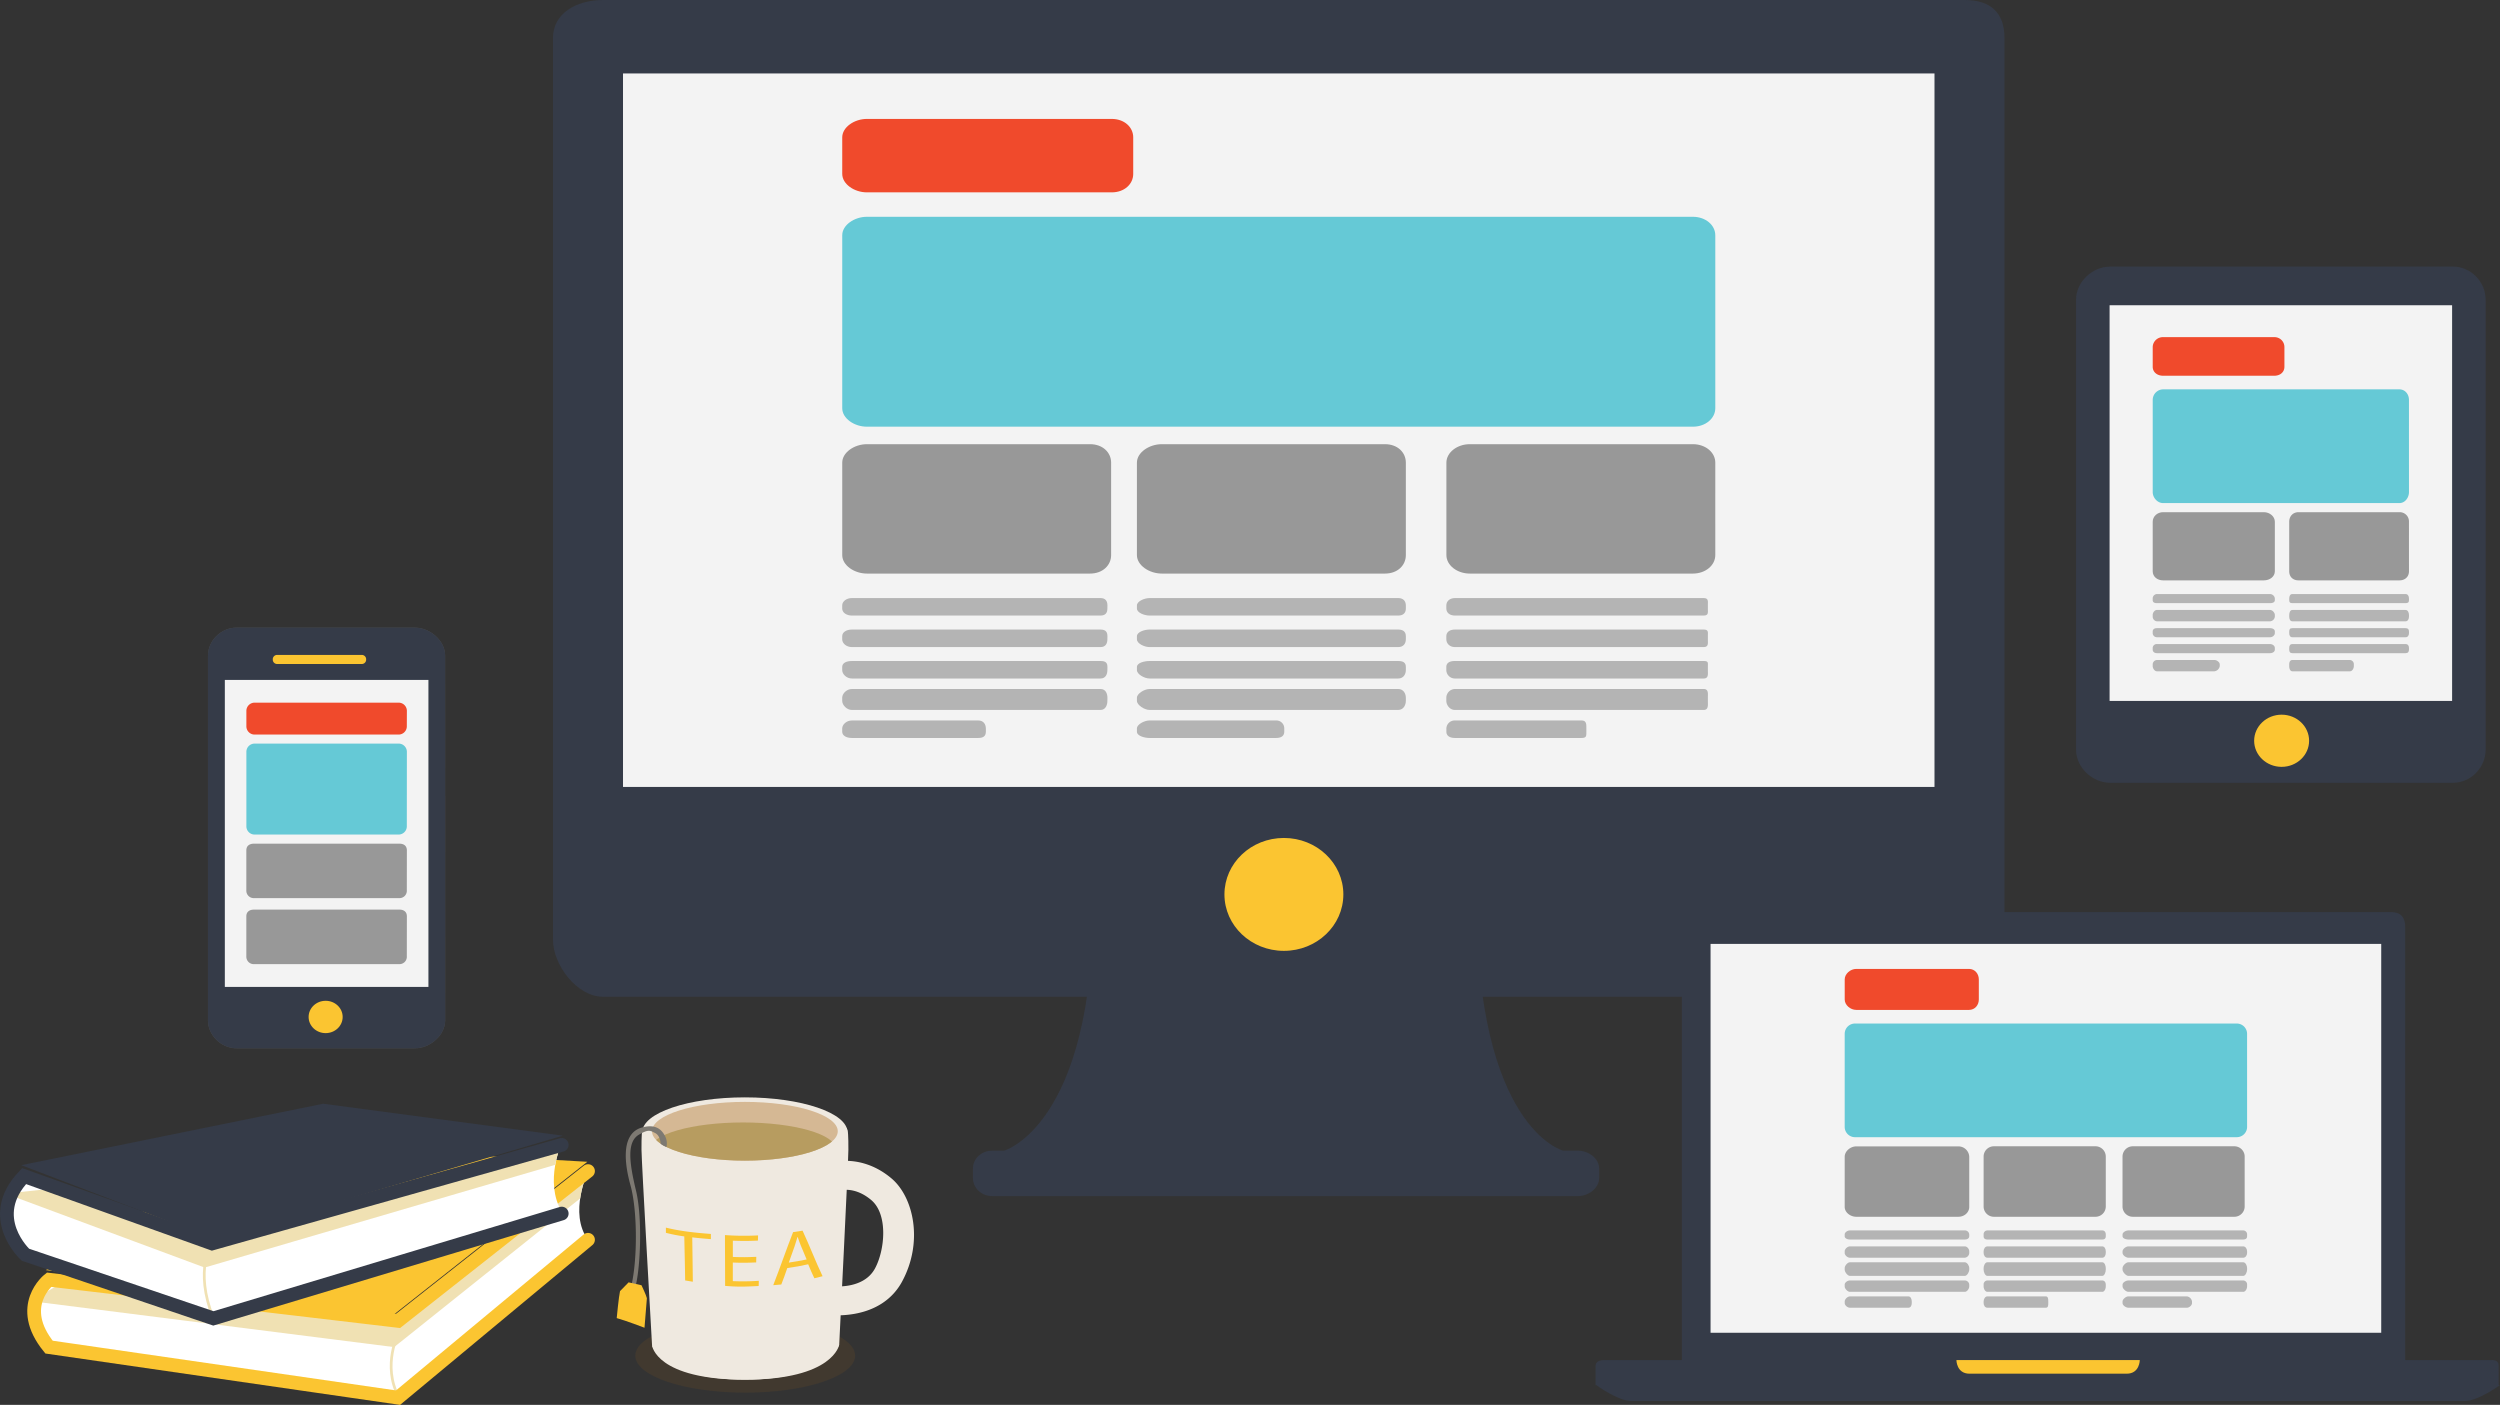 <svg xmlns="http://www.w3.org/2000/svg" xmlns:xlink="http://www.w3.org/1999/xlink" viewBox="0 0 1923.45 1080.89"><rect x="0" y="0" width="1923.45" height="1080.89" fill="#333333" stroke="none"/><defs><style>.cls-1{fill:#d5b894;}.cls-2{fill:#fff;}.cls-3{fill:#353b48;}.cls-4{fill:#f3f3f3;}.cls-5{fill:#fbc531;}.cls-6{fill:#f04a2c;}.cls-7{fill:#65c9d6;}.cls-8{fill:#989898;}.cls-9{fill:#b4b4b4;}.cls-10{fill:#4e4e4e;}.cls-11{fill:#795321;opacity:0.2;}.cls-12{fill:#efe9e0;}.cls-13{clip-path:url(#clip-path);}.cls-14{fill:#b79c60;}.cls-15{fill:#7d7972;}.cls-16{clip-path:url(#clip-path-2);}.cls-17{fill:#f0e1b3;}.cls-18,.cls-19,.cls-21{fill:none;stroke-miterlimit:10;}.cls-18{stroke:#f0e1b3;stroke-width:2.11px;}.cls-19{stroke:#fbc531;}.cls-19,.cls-21{stroke-linecap:round;stroke-width:10.56px;}.cls-20{clip-path:url(#clip-path-3);}.cls-21{stroke:#353b48;}</style><clipPath id="clip-path"><ellipse id="_Masque_" data-name="&lt;Masque&gt;" class="cls-1" cx="573.1" cy="870.37" rx="71.46" ry="22.6"/></clipPath><clipPath id="clip-path-2"><path id="_Masque_2" data-name="&lt;Masque&gt;" class="cls-2" d="M306.26,1075.33,37.72,1036.44c-25.79-31.69,0-51.85,0-51.85l268.53,31.69L452.41,901s-15.17,32.65,0,52.81Z"/></clipPath><clipPath id="clip-path-3"><path id="_Masque_3" data-name="&lt;Masque&gt;" class="cls-2" d="M432.18,932.25l-268,80.66-144.63-49s-31.35-28.81-1-60.49L163.14,955.3l269-75.86S418.52,909.21,432.18,932.25Z"/></clipPath></defs><title>Fichier 1</title><g id="Calque_2" data-name="Calque 2"><g id="Calque_1-2" data-name="Calque 1"><path class="cls-3" d="M1214,885.29h-11.37s-66.75-16.87-66.75-193.83c0-52.13-294.78-52.09-294.78,3.88,0,170.38-68.49,189.95-68.49,189.95h-9.22c-8.23,0-14.85,6.1-14.85,13.91v7.07c0,7.81,6.63,14,14.85,14H1214c8.23,0,16.38-6.19,16.38-14v-7.07C1230.43,891.4,1222.27,885.29,1214,885.29Z"/><path class="cls-3" d="M1511.61,0H464c-20.19,0-38.54,10.06-38.54,29.22V723.1c0,19.16,18.35,43.79,38.54,43.79H1511.61c20.19,0,30.6-24.63,30.6-43.79V29.22C1542.21,10.06,1531.79,0,1511.61,0Z"/><rect class="cls-4" x="479.33" y="56.51" width="1009.03" height="548.94"/><path class="cls-5" d="M1033.55,688.14c0,24-20.49,43.43-45.75,43.43h0c-25.25,0-45.74-19.44-45.74-43.43h0c0-24,20.48-43.43,45.74-43.43h0c25.26,0,45.75,19.44,45.75,43.43Z"/><path class="cls-6" d="M871.88,133.79c0,7.85-6.82,14.21-16.55,14.21H667c-9.73,0-19-6.36-19-14.21V105.7c0-7.85,9.31-14.21,19-14.21H855.33c9.73,0,16.55,6.36,16.55,14.21Z"/><path class="cls-7" d="M1319.71,314.08c0,7.85-7.51,14.21-17.24,14.21H667c-9.73,0-19-6.36-19-14.21V181c0-7.85,9.31-14.21,19-14.21h635.47c9.73,0,17.24,6.36,17.24,14.21Z"/><path class="cls-8" d="M854.88,427.09c0,7.85-6.49,14.21-16.23,14.21H667c-9.73,0-19-6.36-19-14.21V355.95c0-7.85,9.31-14.21,19-14.21H838.65c9.73,0,16.23,6.36,16.23,14.21Z"/><path class="cls-8" d="M1081.63,427.09c0,7.85-6.34,14.21-16.07,14.21H893.91c-9.73,0-19.19-6.36-19.19-14.21V355.95c0-7.85,9.46-14.21,19.19-14.21h171.65c9.73,0,16.07,6.36,16.07,14.21Z"/><path class="cls-8" d="M1319.71,427.09c0,7.85-7.51,14.21-17.24,14.21H1130.83c-9.73,0-18-6.36-18-14.21V355.95c0-7.85,8.3-14.21,18-14.21h171.65c9.73,0,17.24,6.36,17.24,14.21Z"/><path class="cls-9" d="M1081.63,468.18c0,3.27-1.9,5.42-5.84,5.42H884.48c-3.94,0-9.76-2.15-9.76-5.42v-2.37c0-3.27,5.82-5.67,9.76-5.67h191.31c3.94,0,5.84,2.4,5.84,5.67Z"/><path class="cls-9" d="M1081.63,491.86c0,3.27-1.9,6-5.84,6H884.48c-3.94,0-9.76-2.68-9.76-6v-2.37c0-3.27,5.82-5.13,9.76-5.13h191.31c3.94,0,5.84,1.86,5.84,5.13Z"/><path class="cls-9" d="M1081.63,515.54c0,3.27-1.9,6.49-5.84,6.49H884.48c-3.94,0-9.76-3.22-9.76-6.49v-2.37c0-3.27,5.82-4.6,9.76-4.6h191.31c3.94,0,5.84,1.33,5.84,4.6Z"/><path class="cls-9" d="M1081.63,539.22c0,3.27-1.9,7-5.84,7H884.48c-3.94,0-9.76-3.75-9.76-7v-2.37c0-3.27,5.82-6.75,9.76-6.75h191.31c3.94,0,5.84,3.48,5.84,6.75Z"/><path class="cls-9" d="M988.09,562.91c0,3.27-2.34,4.87-6.28,4.87H884.48c-3.94,0-9.76-1.6-9.76-4.87v-2.37c0-3.27,5.82-6.22,9.76-6.22h97.33a6.06,6.06,0,0,1,6.28,6.22Z"/><path class="cls-9" d="M1314,468.18c0,3.27.63,5.42-3.31,5.42h-191.3c-3.94,0-6.62-2.15-6.62-5.42v-2.37c0-3.27,2.68-5.67,6.62-5.67h191.3c3.94,0,3.31,2.4,3.31,5.67Z"/><path class="cls-9" d="M1314,491.86c0,3.27.63,6-3.31,6h-191.3c-3.94,0-6.62-2.68-6.62-6v-2.37c0-3.27,2.68-5.13,6.62-5.13h191.3c3.94,0,3.31,1.86,3.31,5.13Z"/><path class="cls-9" d="M1314,515.54c0,3.27.63,6.49-3.31,6.49h-191.3a6.57,6.57,0,0,1-6.62-6.49v-2.37c0-3.27,2.68-4.6,6.62-4.6h191.3c3.94,0,3.31,1.33,3.31,4.6Z"/><path class="cls-9" d="M1314,539.22c0,3.27.63,7-3.31,7h-191.3c-3.94,0-6.62-3.75-6.62-7v-2.37a6.8,6.8,0,0,1,6.62-6.75h191.3c3.94,0,3.31,3.48,3.31,6.75Z"/><path class="cls-9" d="M1220.51,562.91c0,3.27.19,4.87-3.75,4.87h-97.33c-3.94,0-6.62-1.6-6.62-4.87v-2.37a6.36,6.36,0,0,1,6.62-6.22h97.33c3.94,0,3.75,2.95,3.75,6.22Z"/><path class="cls-9" d="M852,468.18c0,3.27-1.39,5.42-5.33,5.42H655.41c-3.94,0-7.44-2.15-7.44-5.42v-2.37c0-3.27,3.5-5.67,7.44-5.67h191.3c3.94,0,5.33,2.4,5.33,5.67Z"/><path class="cls-9" d="M852,491.86c0,3.27-1.39,6-5.33,6H655.41c-3.94,0-7.44-2.68-7.44-6v-2.37c0-3.27,3.5-5.13,7.44-5.13h191.3c3.94,0,5.33,1.86,5.33,5.13Z"/><path class="cls-9" d="M852,515.54c0,3.27-1.39,6.49-5.33,6.49H655.41c-3.94,0-7.44-3.22-7.44-6.49v-2.37c0-3.27,3.5-4.6,7.44-4.6h191.3c3.94,0,5.33,1.33,5.33,4.6Z"/><path class="cls-9" d="M852,539.22c0,3.27-1.39,7-5.33,7H655.41c-3.94,0-7.44-3.75-7.44-7v-2.37c0-3.27,3.5-6.75,7.44-6.75h191.3c3.94,0,5.33,3.48,5.33,6.75Z"/><path class="cls-9" d="M758.51,562.91c0,3.27-1.83,4.87-5.77,4.87H655.41c-3.94,0-7.44-1.6-7.44-4.87v-2.37c0-3.27,3.5-6.22,7.44-6.22h97.33c3.94,0,5.77,2.95,5.77,6.22Z"/><path class="cls-3" d="M1850.5,1051.64H1294V712.8c0-7,7.33-11.08,14.75-11.08h530.76c7.42,0,11,4,11,11.08Z"/><rect class="cls-4" x="1316.07" y="726.22" width="516" height="299.18"/><path class="cls-3" d="M1922.37,1065.64v-14.78c0-3.52-1.93-4.47-5.64-4.47H1234.8c-3.71,0-7.19.95-7.19,4.47v14.78h.47s16.8,12.25,26.87,12.25h641.62c10.08,0,26.87-12.25,26.87-12.25Z"/><path class="cls-5" d="M1636.23,1056.89H1515.3c-10.08,0-10.08-10.5-10.08-10.5h141.09S1646.31,1056.89,1636.23,1056.89Z"/><path class="cls-6" d="M1522.47,769c0,4.26-3,8-7.53,8h-86.77c-4.49,0-8.89-3.72-8.89-8V753.52c0-4.26,4.4-8.06,8.89-8.06h86.77c4.5,0,7.53,3.79,7.53,8.06Z"/><path class="cls-7" d="M1728.87,867.21a7.94,7.94,0,0,1-8.13,7.72H1427.4a7.94,7.94,0,0,1-8.13-7.72v-72a7.94,7.94,0,0,1,8.13-7.72h293.33a7.94,7.94,0,0,1,8.13,7.72Z"/><path class="cls-8" d="M1515.1,928.58c0,4.26-3.8,7.58-8.3,7.58h-78.64c-4.49,0-8.89-3.32-8.89-7.58V890c0-4.26,4.4-8,8.89-8h78.64a8.34,8.34,0,0,1,8.3,8Z"/><path class="cls-8" d="M1620.14,928.44a7.94,7.94,0,0,1-8.14,7.72h-77.71a7.94,7.94,0,0,1-8.14-7.72V889.65a7.94,7.94,0,0,1,8.14-7.72H1612a7.94,7.94,0,0,1,8.14,7.72Z"/><path class="cls-8" d="M1727,928.44a7.94,7.94,0,0,1-8.13,7.72h-77.72a7.94,7.94,0,0,1-8.13-7.72V889.65a7.94,7.94,0,0,1,8.13-7.72h77.72a7.94,7.94,0,0,1,8.13,7.72Z"/><path class="cls-9" d="M1620.14,951.11c0,1.78-.92,2.55-2.74,2.55h-88.32c-1.82,0-2.92-.78-2.92-2.55v-1.29a2.9,2.9,0,0,1,2.92-3.16h88.32c1.82,0,2.74,1.38,2.74,3.16Z"/><path class="cls-9" d="M1620.14,964c0,1.78-.92,3.68-2.74,3.68h-88.32c-1.82,0-2.92-1.9-2.92-3.68v-1.29c0-1.78,1.1-3.78,2.92-3.78h88.32c1.82,0,2.74,2,2.74,3.78Z"/><path class="cls-9" d="M1620.14,976.85c0,1.78-.92,4.8-2.74,4.8h-88.32c-1.82,0-2.92-3-2.92-4.8v-1.29c0-1.78,1.1-4.41,2.92-4.41h88.32c1.82,0,2.74,2.63,2.74,4.41Z"/><path class="cls-9" d="M1620.14,989.73c0,1.78-.92,4.18-2.74,4.18h-88.32c-1.82,0-2.92-2.4-2.92-4.18v-1.29a3,3,0,0,1,2.92-3.28h88.32c1.82,0,2.74,1.51,2.74,3.28Z"/><path class="cls-9" d="M1575.91,1002.6c0,1.78-.08,3.55-1.9,3.55h-44.93c-1.82,0-2.92-1.78-2.92-3.55v-1.29c0-1.78,1.1-3.91,2.92-3.91H1574c1.82,0,1.9,2.13,1.9,3.91Z"/><path class="cls-9" d="M1728.87,951.11c0,1.78-1.18,2.55-3,2.55h-88.32c-1.82,0-4.5-.78-4.5-2.55v-1.29c0-1.78,2.69-3.16,4.5-3.16h88.32a3,3,0,0,1,3,3.16Z"/><path class="cls-9" d="M1728.87,964c0,1.78-1.18,3.68-3,3.68h-88.32c-1.82,0-4.5-1.9-4.5-3.68v-1.29c0-1.78,2.69-3.78,4.5-3.78h88.32c1.82,0,3,2,3,3.78Z"/><path class="cls-9" d="M1728.87,976.85c0,1.78-1.18,4.8-3,4.8h-88.32c-1.82,0-4.5-3-4.5-4.8v-1.29c0-1.78,2.69-4.41,4.5-4.41h88.32c1.82,0,3,2.63,3,4.41Z"/><path class="cls-9" d="M1728.87,989.73c0,1.78-1.18,4.18-3,4.18h-88.32c-1.82,0-4.5-2.4-4.5-4.18v-1.29c0-1.78,2.69-3.28,4.5-3.28h88.32a3.07,3.07,0,0,1,3,3.28Z"/><path class="cls-9" d="M1686.48,1002.6c0,1.78-2.18,3.55-4,3.55h-44.93c-1.82,0-4.5-1.78-4.5-3.55v-1.29c0-1.78,2.69-3.91,4.5-3.91h44.93a4.58,4.58,0,0,1,4,3.91Z"/><path class="cls-9" d="M1515.1,951.11c0,1.78-1.64,2.55-3.46,2.55h-88.32c-1.82,0-4.05-.78-4.05-2.55v-1.29c0-1.78,2.24-3.16,4.05-3.16h88.32a3.35,3.35,0,0,1,3.46,3.16Z"/><path class="cls-9" d="M1515.1,964a3.82,3.82,0,0,1-3.46,3.68h-88.32c-1.82,0-4.05-1.9-4.05-3.68v-1.29c0-1.78,2.24-3.78,4.05-3.78h88.32c1.82,0,3.46,2,3.46,3.78Z"/><path class="cls-9" d="M1515.1,976.85c0,1.78-1.64,4.8-3.46,4.8h-88.32c-1.82,0-4.05-3-4.05-4.8v-1.29c0-1.78,2.24-4.41,4.05-4.41h88.32c1.82,0,3.46,2.63,3.46,4.41Z"/><path class="cls-9" d="M1515.1,989.73c0,1.78-1.64,4.18-3.46,4.18h-88.32c-1.82,0-4.05-2.4-4.05-4.18v-1.29c0-1.78,2.24-3.28,4.05-3.28h88.32a3.46,3.46,0,0,1,3.46,3.28Z"/><path class="cls-9" d="M1470.87,1002.6c0,1.78-.8,3.55-2.61,3.55h-44.93c-1.82,0-4.05-1.78-4.05-3.55v-1.29c0-1.78,2.24-3.91,4.05-3.91h44.93c1.82,0,2.61,2.13,2.61,3.91Z"/><path class="cls-3" d="M1912.4,576.84c0,13.42-11.08,25.43-25.21,25.43h-263.5c-14.13,0-26.42-12-26.42-25.43V230.53c0-13.42,12.3-25.43,26.42-25.43h263.5c14.13,0,25.21,12,25.21,25.43Z"/><rect class="cls-4" x="1623.07" y="234.85" width="263.53" height="304.43"/><ellipse class="cls-5" cx="1755.44" cy="569.93" rx="21.14" ry="20.07"/><path class="cls-6" d="M1757.59,282.19c0,4.2-3.37,6.9-7.8,6.9h-85.54c-4.43,0-8-2.7-8-6.9V267a7.82,7.82,0,0,1,8-7.61h85.54a7.63,7.63,0,0,1,7.8,7.61Z"/><path class="cls-7" d="M1853.42,378.62c0,4.2-3,8.45-7.4,8.45H1664.26c-4.43,0-8-4.24-8-8.45V307.56a8.13,8.13,0,0,1,8-8H1846c4.43,0,7.4,3.77,7.4,8Z"/><path class="cls-8" d="M1750.22,439.53c0,4.2-4,7-8.45,7h-77.52c-4.43,0-8-2.82-8-7V401.46c0-4.2,3.59-7.4,8-7.4h77.52c4.43,0,8.45,3.19,8.45,7.4Z"/><path class="cls-8" d="M1853.42,439.53c0,4.2-3,7-7.4,7h-77.52c-4.43,0-7.23-2.82-7.23-7V401.46c0-4.2,2.8-7.4,7.23-7.4H1846a7.12,7.12,0,0,1,7.4,7.4Z"/><path class="cls-9" d="M1853.42,461.73c0,1.75-.83,2.32-2.63,2.32h-87.06c-1.79,0-2.45-.56-2.45-2.32v-1.27c0-1.75.66-3.42,2.45-3.42h87.06c1.79,0,2.63,1.66,2.63,3.42Z"/><path class="cls-9" d="M1853.42,474.42c0,1.75-.83,3.62-2.63,3.62h-87.06c-1.79,0-2.45-1.87-2.45-3.62v-1.27c0-1.75.66-3.86,2.45-3.86h87.06c1.79,0,2.63,2.1,2.63,3.86Z"/><path class="cls-9" d="M1853.42,487.11c0,1.75-.83,3.18-2.63,3.18h-87.06c-1.79,0-2.45-1.43-2.45-3.18v-1.27c0-1.75.66-2.55,2.45-2.55h87.06c1.79,0,2.63.8,2.63,2.55Z"/><path class="cls-9" d="M1853.42,499.8c0,1.75-.83,2.74-2.63,2.74h-87.06c-1.79,0-2.45-1-2.45-2.74v-1.27c0-1.75.66-3,2.45-3h87.06c1.79,0,2.63,1.24,2.63,3Z"/><path class="cls-9" d="M1811,512.49c0,1.75-1.22,4-3,4h-44.29c-1.79,0-2.45-2.29-2.45-4v-1.27c0-1.75.66-3.43,2.45-3.43H1808a3.24,3.24,0,0,1,3,3.43Z"/><path class="cls-9" d="M1750.22,461.73c0,1.75-1.88,2.32-3.67,2.32h-87.06c-1.79,0-3.25-.56-3.25-2.32v-1.27a3.42,3.42,0,0,1,3.25-3.42h87.06a3.82,3.82,0,0,1,3.67,3.42Z"/><path class="cls-9" d="M1750.22,474.42a4,4,0,0,1-3.67,3.62h-87.06a3.62,3.62,0,0,1-3.25-3.62v-1.27c0-1.75,1.45-3.86,3.25-3.86h87.06c1.79,0,3.67,2.1,3.67,3.86Z"/><path class="cls-9" d="M1750.22,487.11c0,1.75-1.88,3.18-3.67,3.18h-87.06a3.22,3.22,0,0,1-3.25-3.18v-1.27c0-1.75,1.45-2.55,3.25-2.55h87.06c1.79,0,3.67.8,3.67,2.55Z"/><path class="cls-9" d="M1750.22,499.8c0,1.75-1.88,2.74-3.67,2.74h-87.06c-1.79,0-3.25-1-3.25-2.74v-1.27a3.06,3.06,0,0,1,3.25-3h87.06c1.79,0,3.67,1.24,3.67,3Z"/><path class="cls-9" d="M1707.84,512.49a4.84,4.84,0,0,1-4.06,4h-44.29c-1.79,0-3.25-2.29-3.25-4v-1.27a3.44,3.44,0,0,1,3.25-3.43h44.29c1.79,0,4.06,1.68,4.06,3.43Z"/><path class="cls-10" d="M342.52,785.05c0,11.33-11.53,21.5-23.48,21.5H182c-11.95,0-22-10.16-22-21.5V504.38c0-11.34,10-21.5,22-21.5H319c12,0,23.48,10.16,23.48,21.5Z"/><path class="cls-3" d="M342.52,785.05c0,11.33-11.53,21.5-23.48,21.5H182c-11.95,0-22-10.16-22-21.5V504.38c0-11.34,10-21.5,22-21.5H319c12,0,23.48,10.16,23.48,21.5Z"/><rect class="cls-4" x="172.98" y="523.12" width="156.64" height="236.19"/><ellipse class="cls-5" cx="250.54" cy="782.43" rx="13.1" ry="12.44"/><path class="cls-5" d="M281.71,507.62a3.34,3.34,0,0,1-3.42,3.25h-65a3.34,3.34,0,0,1-3.42-3.25v-.49a3.34,3.34,0,0,1,3.42-3.25h65a3.34,3.34,0,0,1,3.42,3.25Z"/><path class="cls-6" d="M313,559a6.33,6.33,0,0,1-6.49,6.16H196.05a6.33,6.33,0,0,1-6.49-6.16V546.77a6.33,6.33,0,0,1,6.49-6.16h110.5a6.33,6.33,0,0,1,6.49,6.16Z"/><path class="cls-7" d="M313,635.93a6.33,6.33,0,0,1-6.49,6.16H196.05a6.33,6.33,0,0,1-6.49-6.16V578.27a6.33,6.33,0,0,1,6.49-6.16h110.5a6.33,6.33,0,0,1,6.49,6.16Z"/><path class="cls-8" d="M313,685a5.66,5.66,0,0,1-5.88,6H195.52a5.73,5.73,0,0,1-6-6V654.26c0-3.4,2.29-5.17,6-5.17H307.16c3.66,0,5.88,1.77,5.88,5.17Z"/><path class="cls-8" d="M313,735.79a5.66,5.66,0,0,1-5.88,6H195.52a5.73,5.73,0,0,1-6-6V705c0-3.4,2.29-5.17,6-5.17H307.16c3.67,0,5.88,1.77,5.88,5.17Z"/><ellipse class="cls-11" cx="573.36" cy="1043.02" rx="84.59" ry="28.47"/><path class="cls-12" d="M652.73,884.54c0,9.46-7.07,150.1-7.07,150.1S635,1061.5,573.14,1061.5s-71.45-26.19-71.45-26.19-8.14-142.56-8.14-150.77c0-41.36,1.7,4.72,79.58,4.72S652.73,843.18,652.73,884.54Z"/><ellipse class="cls-12" cx="573.09" cy="871.05" rx="78.91" ry="26.76"/><ellipse id="_Masque_4" data-name="&lt;Masque&gt;" class="cls-1" cx="573.1" cy="870.37" rx="71.46" ry="22.6"/><g class="cls-13"><ellipse class="cls-14" cx="571.72" cy="884.17" rx="71.41" ry="20.57"/></g><path class="cls-12" d="M645.66,1034.64s-4.25,26.86-72.51,26.86-71.45-26.19-71.45-26.19"/><path class="cls-12" d="M644.13,1012a66.66,66.66,0,0,1-10-.68l3.93-21.94c1,.15,25.86,3.7,35.14-13.46,7.58-14,10.25-41.46-2.82-52.57S645.8,916,645.69,916l-8.55-20.72c9.14-3.4,29.72-4.8,48.87,11.47,16.79,14.26,24.64,48.64,8,79.32-7.23,13.37-20.08,22-37.17,24.87A76.75,76.75,0,0,1,644.13,1012Z"/><path class="cls-5" d="M526.48,951.26a116,116,0,0,1-14.15-2.76c0-1.62,0-2.42,0-4,11.34,2.83,23,4,34.61,4.87,0,1.57,0,2.38,0,4-5.75-.48-8.62-.7-14.33-1.36.15,11.38.33,22.75.44,34.13-2.37-.39-3.55-.59-5.91-1C527,973.84,526.7,962.55,526.48,951.26Z"/><path class="cls-5" d="M581.81,971.28c-7.47.31-10.87.37-18,.09,0,5.87,0,8.86,0,14.31a184.42,184.42,0,0,0,20-.25c0,1.63-.06,2.43-.11,4-11.31.55-15.28.75-25.81-.09,0-13-.1-26.07-.12-39.1a201.85,201.85,0,0,0,25.48.25c-.05,1.55-.07,2.35-.11,4-7.79.34-11.6.36-19.3.07,0,4.78,0,7.36,0,12.5,7.17.28,10.62.23,18.06-.08C581.84,968.67,581.83,969.54,581.81,971.28Z"/><path class="cls-5" d="M605.72,975.61c-1.83,5.29-2.72,7.91-4.61,12.65-2.45.27-3.69.38-6.2.54,5.29-13.54,10-27.28,15.27-40.83,2.92-.41,4.38-.63,7.29-1.13,5.42,11.56,9.9,23.53,15.4,35.05-2.56.66-3.82,1-6.32,1.59-1.93-4-2.85-6.24-4.75-10.77C615.37,974.11,612.2,974.72,605.72,975.61ZM620.61,969c-1.76-4.22-2.65-6.41-4.46-10.64-1-2.4-1.73-4.59-2.42-6.66l-.14,0c-.69,2.35-1.44,4.83-2.32,7.38-1.79,4.87-2.66,7.39-4.39,12.32C612.4,970.6,615.13,970.11,620.61,969Z"/><path class="cls-15" d="M503.95,871.69c-3.49-1.65-4.64-3.26-12.43,1.35-9.11,5.38-7.62,20.57-2.22,42.87s3.22,64.36-1.08,76.19c0,0-2.81-1.52-2.92-1.12,5.28-20,5.26-59.25-.19-78.91-3.31-11.95-9.29-39.59,8.83-44.6,10.93-3,15.15,2,17.44,6.07a12.22,12.22,0,0,1,1.37,9c-3.44-1.47-4.46-2.57-4.46-2.57S508.15,873.67,503.95,871.69Z"/><path class="cls-5" d="M483.64,986.62l9.92,2.23s3.8,8,4.14,10c0,0-.69,8.73-1.84,22.69,0,0-14.24-5.46-21.37-7.42,0,0,1.57-16.47,2.53-20.73Z"/><path class="cls-5" d="M484.24,995.33a2.45,2.45,0,0,0,3,1.58,2.29,2.29,0,0,0,1.66-2.86,2.45,2.45,0,0,0-3-1.58A2.29,2.29,0,0,0,484.24,995.33Z"/><path class="cls-5" d="M198.92,882.68C185.64,885.57,35.25,977.2,35.25,977.2l266.46,35.23L451.9,893.85S212.19,879.8,198.92,882.68Z"/><path id="_Masque_5" data-name="&lt;Masque&gt;" class="cls-2" d="M306.26,1075.33,37.72,1036.44c-25.79-31.69,0-51.85,0-51.85l268.53,31.69L452.41,901s-15.17,32.65,0,52.81Z"/><g class="cls-16"><polyline class="cls-17" points="30.14 1001.87 303.22 1036.44 451.9 917.61 445.83 902.49 129.51 938.5 30.9 996.83"/><path class="cls-18" d="M307,1024.92s-13.65,25.21,0,50.41"/></g><path class="cls-19" d="M452.41,901,306.26,1016.27,37.72,984.59s-25.79,20.16,0,51.85l268.53,38.89L452.41,953.86"/><path id="_Masque_6" data-name="&lt;Masque&gt;" class="cls-2" d="M432.18,932.25l-268,80.66-144.63-49s-31.35-28.81-1-60.49L163.14,955.3l269-75.86S418.52,909.21,432.18,932.25Z"/><g class="cls-20"><polygon class="cls-17" points="4.25 918.33 157.44 975.23 433.5 894.33 433.5 872.24 4.25 918.33"/><path class="cls-18" d="M163.14,956.74s-14.16,19.2,1,57.61"/></g><path class="cls-21" d="M432.18,933.69l-268,80.66-144.63-49s-31.35-28.81-1-60.49l144.63,51.85,269-75.86"/><polygon class="cls-3" points="16.39 896.45 248.61 849.2 432.97 873.77 164.15 952.9 16.39 896.45"/></g></g></svg>